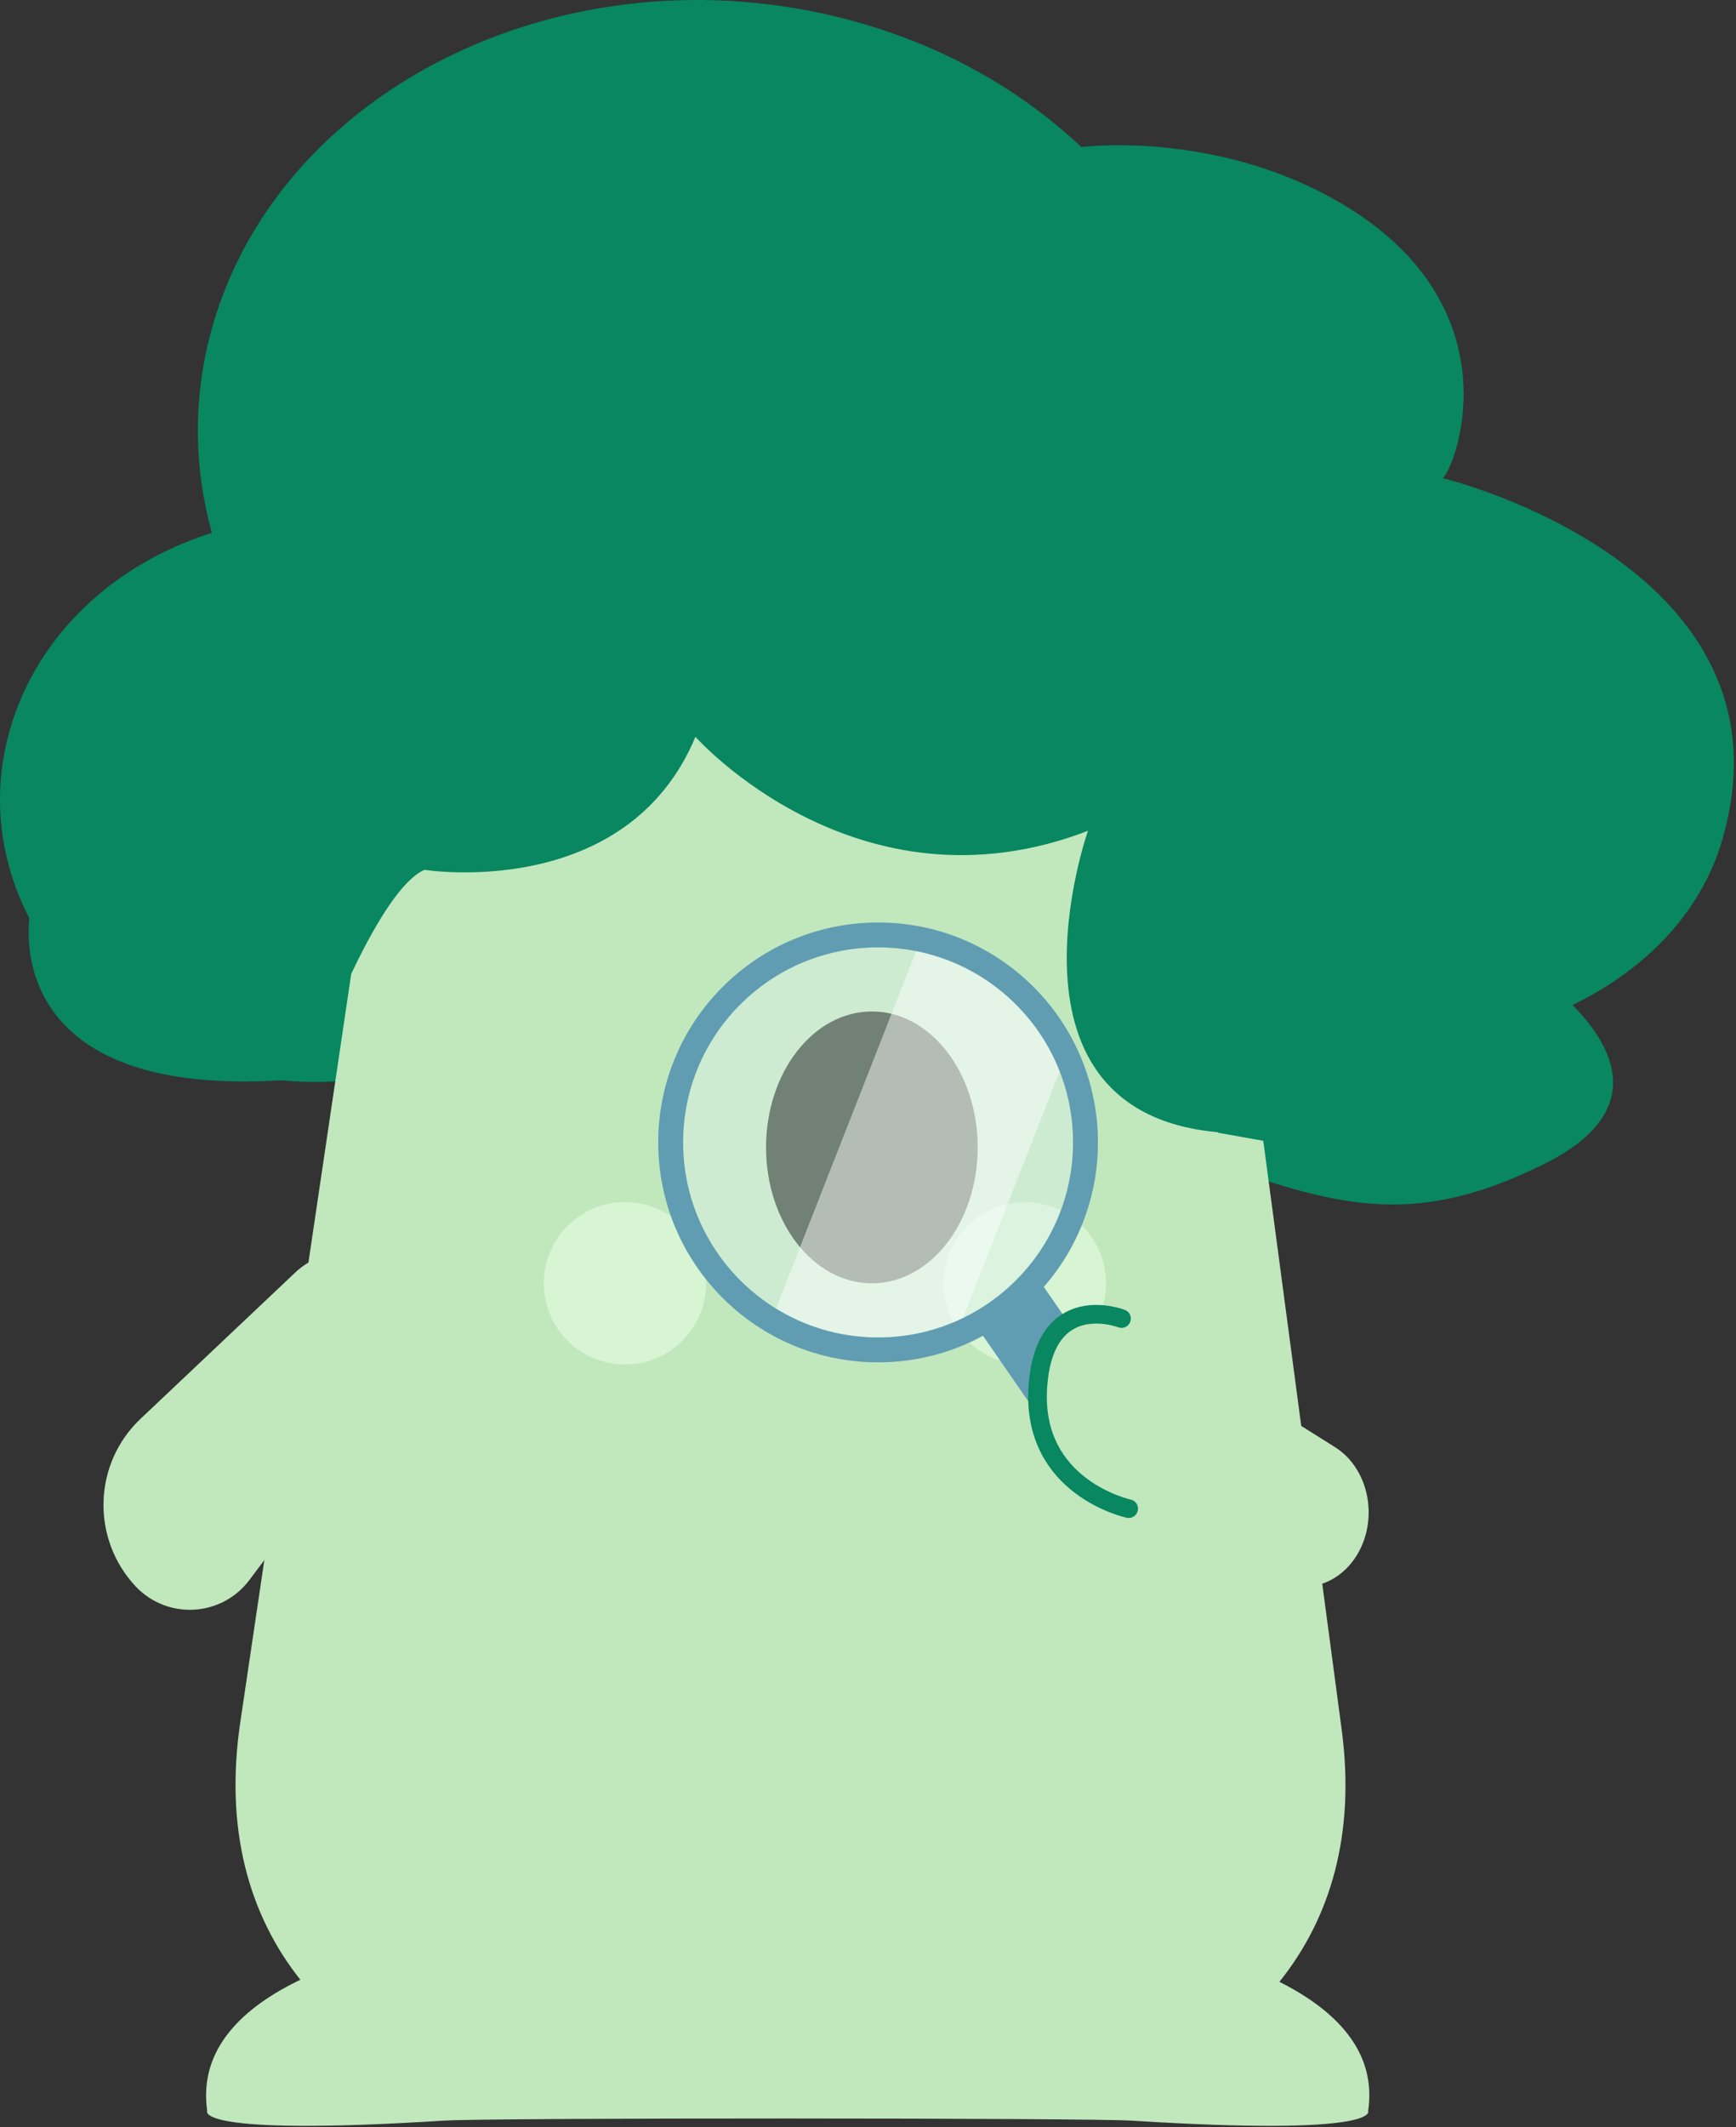 <svg width="209" height="256" viewBox="0 0 209 256" fill="none" xmlns="http://www.w3.org/2000/svg">
<rect x="0" y="0" width="209" height="256" fill="#333333" stroke="none"/>
<path d="M173.744 57.527C175.598 55.434 182.236 36.505 161.184 24.305C148.864 17.158 135.408 17.128 130.175 17.696C122.31 10.25 111.964 4.598 99.883 1.817C66.959 -5.748 33.707 10.998 25.603 39.197C23.181 47.629 23.3 56.152 25.513 64.136C13.911 67.754 4.491 76.337 1.202 87.79C-1.071 95.684 -0.024 103.638 3.534 110.516C3.145 114.134 2.757 131.927 33.886 130.013C41.302 130.731 48.539 129.475 54.908 126.634C55.267 126.544 55.596 126.484 55.925 126.395C61.517 129.983 68.305 132.884 75.87 134.618C95.666 139.163 114.774 134.618 123.297 124.301C129.098 130.462 136.783 136.562 146.532 140.061C161.633 145.503 170.843 147.596 185.944 140.061C198.534 133.781 194.228 125.916 189.323 120.952C198.175 116.676 204.843 109.739 207.355 101.037C216.805 68.532 174.85 57.767 173.684 57.557L173.744 57.527Z" fill="#088760"/>
<path d="M154.038 238.502C160.198 230.816 163.218 220.679 161.514 208.06L147.788 105.013C144.319 79.027 122.161 59.62 95.936 59.62C69.711 59.62 48.001 78.609 44.203 104.266L28.923 207.312C27.039 220.081 29.939 230.428 36.159 238.262C29.311 241.552 23.869 246.546 24.945 254.051C24.945 254.051 23.121 257.131 53.413 255.218C58.886 254.859 131.162 254.889 136.246 255.218C166.538 257.131 164.714 254.051 164.714 254.051C165.79 246.755 160.617 241.821 154.008 238.502H154.038Z" fill="#C1E7BD"/>
<path d="M123.386 164.223C128.787 164.223 133.165 159.845 133.165 154.444C133.165 149.044 128.787 144.666 123.386 144.666C117.986 144.666 113.608 149.044 113.608 154.444C113.608 159.845 117.986 164.223 123.386 164.223Z" fill="#D7F4D3"/>
<path d="M75.243 164.223C80.643 164.223 85.021 159.845 85.021 154.444C85.021 149.044 80.643 144.666 75.243 144.666C69.842 144.666 65.464 149.044 65.464 154.444C65.464 159.845 69.842 164.223 75.243 164.223Z" fill="#D7F4D3"/>
<path d="M104.966 154.445C112.001 154.445 117.705 147.121 117.705 138.088C117.705 129.054 112.001 121.73 104.966 121.73C97.93 121.73 92.227 129.054 92.227 138.088C92.227 147.121 97.93 154.445 104.966 154.445Z" fill="#3C4C39"/>
<path d="M16.332 190.927C20.16 194.964 26.679 194.605 30.028 190.15L48.867 165.061C51.499 161.562 51.2 156.688 48.209 153.518C44.8 149.93 39.119 149.75 35.53 153.159L16.93 170.743C11.189 176.155 10.95 185.216 16.362 190.957L16.332 190.927Z" fill="#C1E7BD"/>
<path d="M83.735 88.686C83.735 88.686 103.232 110.664 130.982 99.989C130.982 99.989 118.991 134.079 146.98 136.292C146.98 136.292 149.462 131.298 146.621 136.322L178.558 142.003L173.744 89.284L117.466 55.014C117.466 55.014 66.54 56.928 59.633 59.739C52.725 62.55 34.454 111.92 34.454 111.92L38.88 125.108C38.88 125.108 45.758 106.956 51.11 104.684C51.11 104.684 75.422 108.571 83.735 88.656V88.686Z" fill="#088760"/>
<path opacity="0.32" d="M105.714 162.458C119.504 162.458 130.683 151.279 130.683 137.489C130.683 123.699 119.504 112.52 105.714 112.52C91.924 112.52 80.745 123.699 80.745 137.489C80.745 151.279 91.924 162.458 105.714 162.458Z" fill="#E2F2F7"/>
<mask id="mask0_136_3152" style="mask-type:luminance" maskUnits="userSpaceOnUse" x="80" y="112" width="51" height="51">
<path d="M105.714 162.458C119.504 162.458 130.683 151.279 130.683 137.489C130.683 123.698 119.504 112.519 105.714 112.519C91.924 112.519 80.745 123.698 80.745 137.489C80.745 151.279 91.924 162.458 105.714 162.458Z" fill="white"/>
</mask>
<g mask="url(#mask0_136_3152)">
<path opacity="0.47" d="M131.16 119.817L111.256 112.009L90.408 165.151L110.312 172.959L131.16 119.817Z" fill="white"/>
</g>
<path opacity="0.32" d="M105.714 162.458C119.504 162.458 130.683 151.279 130.683 137.489C130.683 123.699 119.504 112.52 105.714 112.52C91.924 112.52 80.745 123.699 80.745 137.489C80.745 151.279 91.924 162.458 105.714 162.458Z" stroke="#609DB2" stroke-width="2.99" stroke-miterlimit="10"/>
<path d="M105.714 162.459C119.504 162.459 130.683 151.279 130.683 137.489C130.683 123.699 119.504 112.52 105.714 112.52C91.924 112.52 80.745 123.699 80.745 137.489C80.745 151.279 91.924 162.459 105.714 162.459Z" stroke="#609DB2" stroke-width="2.99" stroke-miterlimit="10"/>
<path d="M125.405 154.506L117.704 159.825L131.927 180.42L139.629 175.101L125.405 154.506Z" fill="#609DB2"/>
<path d="M125.54 164.044C127.125 158.781 132.448 156.418 136.694 159.08L160.706 174.151C164.056 176.244 165.581 180.79 164.355 184.916C162.949 189.611 158.494 192.093 154.427 190.478L133.285 182.165C126.766 179.594 123.297 171.49 125.54 164.014V164.044Z" fill="#C1E7BD"/>
<path d="M135.018 158.69C135.018 158.69 125.659 155.042 124.941 167.063C124.223 179.084 135.886 181.566 135.886 181.566" stroke="#088760" stroke-width="2.243" stroke-miterlimit="10" stroke-linecap="round"/>
</svg>
